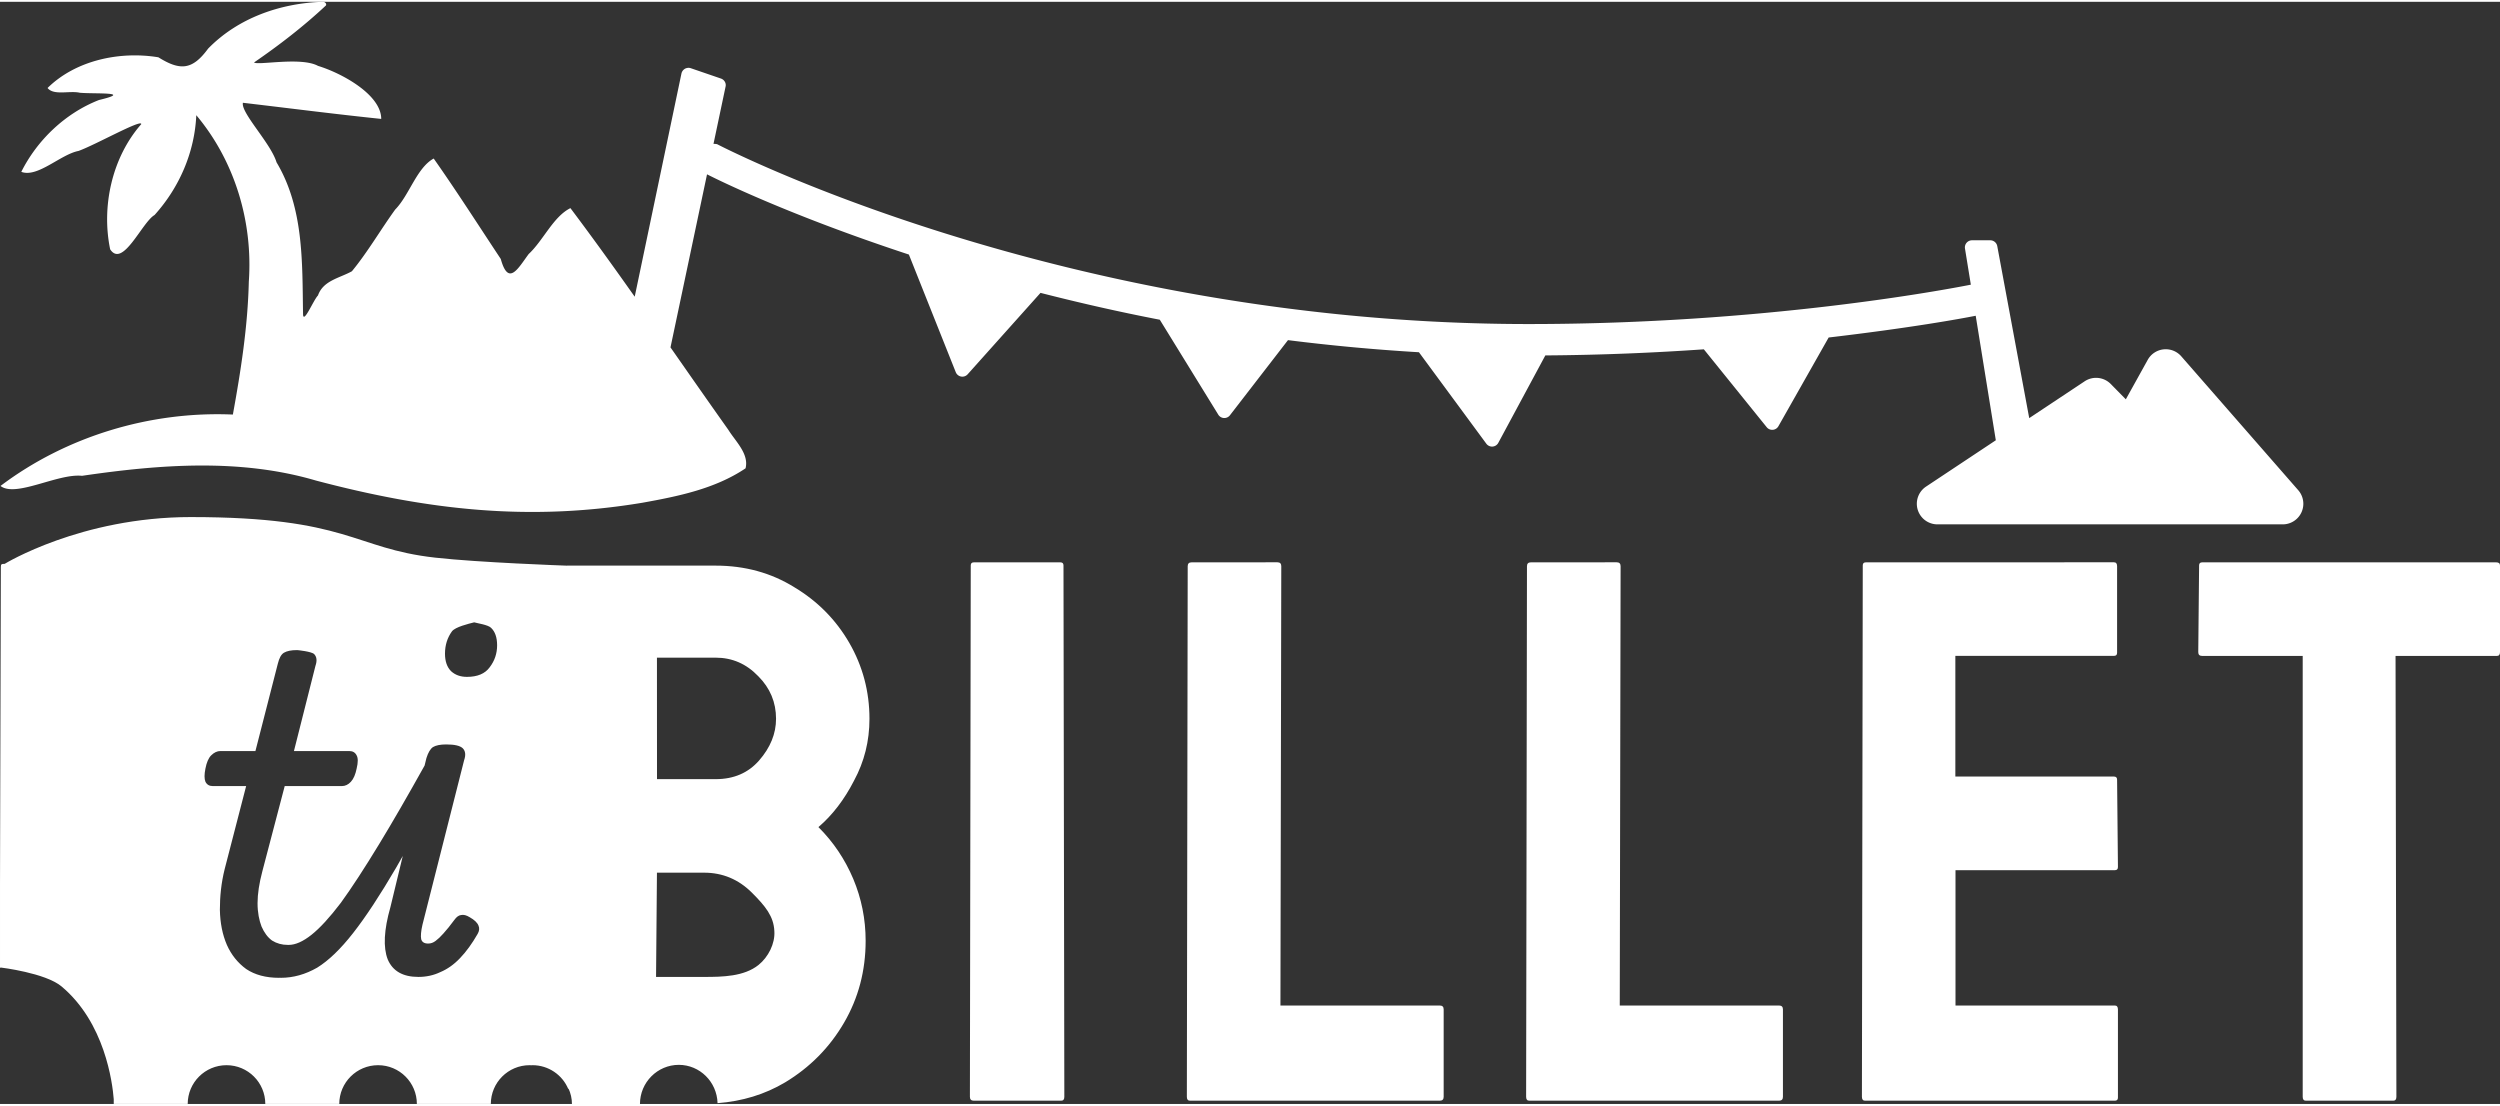 <?xml version="1.0" encoding="UTF-8" standalone="no"?>
<!-- Created with Inkscape (http://www.inkscape.org/) -->

<svg
   width="104px"
   height="46px"
   viewBox="0 0 50.358 22.201"
   version="1.1"
   id="svg1"
   xml:space="preserve"
   sodipodi:docname="niveaux.svg"
   inkscape:version="1.3.2 (091e20ef0f, 2023-11-25)"
   xmlns:inkscape="http://www.inkscape.org/namespaces/inkscape"
   xmlns:sodipodi="http://sodipodi.sourceforge.net/DTD/sodipodi-0.dtd"
   xmlns="http://www.w3.org/2000/svg"
   xmlns:svg="http://www.w3.org/2000/svg"><rect x="0" y="0" width="50.358" height="22.201" fill="#333333" stroke="none"/><sodipodi:namedview
     id="namedview1"
     pagecolor="#505050"
     bordercolor="#eeeeee"
     borderopacity="1"
     inkscape:showpageshadow="0"
     inkscape:pageopacity="0"
     inkscape:pagecheckerboard="0"
     inkscape:deskcolor="#505050"
     inkscape:document-units="mm"
     inkscape:zoom="5.4274689"
     inkscape:cx="95.164064"
     inkscape:cy="41.916408"
     inkscape:window-width="1920"
     inkscape:window-height="1011"
     inkscape:window-x="0"
     inkscape:window-y="0"
     inkscape:window-maximized="1"
     inkscape:current-layer="layer1" /><defs
     id="defs1" /><g
     id="layer1"
     transform="translate(-2296.848,-15.346)"><path
       id="path47-4-1-9-5-4-4-9-6-6-8-8-7-0-6-9-1-2-4-1-7-5-6-1-9-8-5-8"
       style="fill:#FFFFFF;fill-opacity:1;stroke-width:1;stroke-linejoin:round;-inkscape-stroke:none"
       d="m 2303.358,15.346 c -0.855,0.025 -1.711,0.321 -2.318,0.943 -0.317,0.433 -0.562,0.449 -1.001,0.175 -0.775,-0.128 -1.663,0.057 -2.233,0.618 0.125,0.158 0.446,0.048 0.649,0.096 0.307,0.027 1.094,-0.023 0.387,0.146 -0.676,0.264 -1.242,0.803 -1.565,1.447 0.326,0.125 0.791,-0.351 1.153,-0.421 0.346,-0.125 1.28,-0.651 1.263,-0.539 -0.588,0.669 -0.805,1.655 -0.626,2.52 0.253,0.389 0.643,-0.546 0.894,-0.69 0.499,-0.553 0.808,-1.264 0.841,-2.011 0.779,0.928 1.143,2.152 1.058,3.355 -0.021,0.899 -0.16,1.791 -0.321,2.675 -1.662,-0.072 -3.353,0.436 -4.681,1.438 0.307,0.239 1.155,-0.256 1.642,-0.204 1.559,-0.228 3.177,-0.356 4.711,0.095 2.227,0.588 4.27,0.832 6.579,0.447 0.717,-0.129 1.462,-0.28 2.076,-0.693 0.073,-0.292 -0.203,-0.543 -0.347,-0.776 -0.415,-0.585 -0.792,-1.126 -1.165,-1.66 l 0.736,-3.486 c 0.215,0.11 1.657,0.824 4.066,1.616 l 0.944,2.369 a 0.143,0.143 0 0 0 0.238,0.045 l 1.469,-1.642 c 0.755,0.193 1.552,0.377 2.403,0.541 l 1.176,1.909 a 0.143,0.143 0 0 0 0.238,0.014 l 1.168,-1.512 c 0.848,0.107 1.729,0.19 2.638,0.244 l 1.358,1.843 a 0.143,0.143 0 0 0 0.24,-0.017 l 0.948,-1.762 c 1.131,-0.008 2.207,-0.054 3.193,-0.123 l 1.264,1.566 a 0.143,0.143 0 0 0 0.238,-0.017 l 1.012,-1.787 c 1.658,-0.195 2.659,-0.378 2.962,-0.438 l 0.405,2.508 -1.405,0.933 a 0.415,0.415 0 0 0 0.23,0.761 h 6.955 a 0.415,0.415 0 0 0 0.312,-0.688 l -2.357,-2.698 a 0.415,0.415 0 0 0 -0.356,-0.139 0.415,0.415 0 0 0 -0.319,0.211 l -0.441,0.795 -0.304,-0.309 a 0.415,0.415 0 0 0 -0.525,-0.054 l -1.117,0.742 -0.644,-3.466 a 0.143,0.143 0 0 0 -0.142,-0.116 h -0.366 a 0.143,0.143 0 0 0 -0.142,0.166 l 0.118,0.728 c -0.532,0.105 -4.185,0.793 -8.905,0.793 -9.426,0 -16.349,-3.623 -16.349,-3.623 a 0.317,0.317 0 0 0 -0.073,-0.006 l 0.243,-1.152 c 0.017,-0.069 -0.023,-0.138 -0.089,-0.163 l -0.604,-0.207 c -0.026,-0.01 -0.054,-0.013 -0.082,-0.007 -0.056,0.011 -0.099,0.053 -0.113,0.109 l -0.942,4.498 c -0.408,-0.577 -0.824,-1.158 -1.295,-1.784 -0.344,0.17 -0.547,0.652 -0.841,0.925 -0.211,0.284 -0.407,0.662 -0.562,0.099 -0.448,-0.676 -0.885,-1.361 -1.351,-2.023 -0.341,0.186 -0.492,0.74 -0.776,1.028 -0.295,0.409 -0.556,0.859 -0.872,1.243 -0.248,0.138 -0.578,0.186 -0.683,0.487 -0.092,0.092 -0.301,0.605 -0.301,0.366 -0.017,-1.035 0.017,-2.125 -0.534,-3.048 -0.115,-0.384 -0.723,-0.999 -0.677,-1.199 0.929,0.109 1.856,0.229 2.786,0.325 0,-0.487 -0.789,-0.92 -1.273,-1.068 -0.342,-0.187 -1.215,-0.005 -1.289,-0.069 0.507,-0.348 1.002,-0.73 1.449,-1.149 0.017,-0.035 -0.021,-0.074 -0.057,-0.071 z" /><path
       id="path96-5-1-8-2-0-9-8-5-7-3-0-59-4-1-5-6-1-9-6-4-4-7-1-8-9-3"
       style="fill:#FFFFFF;opacity:1;fill-opacity:1;stroke:none;stroke-width:0.865;stroke-linejoin:round;stroke-dasharray:none"
       d="m 2300.691,25.725 c -2.216,0 -3.748,0.942 -3.748,0.942 -0.068,0.002 -0.078,0.006 -0.078,0.068 l -0.017,6.385 v 0.011 0.607 0.021 1.046 l 0.017,-0.006 c 0,0 0.895,0.107 1.222,0.38 0.872,0.729 1.026,1.935 1.052,2.272 v 0.096 h 1.49 c 0,-0.432 0.35,-0.781 0.782,-0.781 0.432,0 0.781,0.35 0.781,0.781 h 1.49 c 0,-0.432 0.35,-0.781 0.782,-0.781 0.432,0 0.781,0.35 0.781,0.781 h 1.49 c 0,-0.432 0.35,-0.781 0.781,-0.781 0.017,0 0.024,0.002 0.037,0.002 0,-5.39e-4 0.017,-0.001 0.021,-0.002 0.318,4.9e-5 0.604,0.192 0.724,0.487 v -0.022 c 0.045,0.099 0.071,0.206 0.071,0.317 h 1.37 c 0,-0.437 0.353,-0.788 0.782,-0.789 0.423,1.22e-4 0.769,0.342 0.781,0.772 0.494,-0.038 0.95,-0.174 1.363,-0.42 0.498,-0.301 0.893,-0.7 1.184,-1.199 0.291,-0.499 0.436,-1.05 0.436,-1.652 0,-0.436 -0.084,-0.852 -0.249,-1.246 -0.167,-0.395 -0.4,-0.743 -0.702,-1.044 0.28,-0.239 0.52,-0.551 0.717,-0.935 0.208,-0.384 0.311,-0.799 0.311,-1.246 0,-0.551 -0.136,-1.06 -0.405,-1.528 -0.27,-0.467 -0.638,-0.84 -1.106,-1.121 -0.467,-0.291 -0.997,-0.437 -1.589,-0.437 h -2.991 c -9e-4,0 0,0.001 0,0.001 -0.05,-0.002 -1.78,-0.063 -2.659,-0.162 -1.653,-0.186 -1.735,-0.817 -4.922,-0.817 z m 15.774,0.912 c -0.042,0 -0.063,0.02 -0.063,0.062 l -0.017,10.704 c 0,0.052 0.026,0.078 0.078,0.078 h 1.761 c 0.042,0 0.063,-0.026 0.063,-0.078 l -0.017,-10.704 c 0,-0.042 -0.021,-0.062 -0.063,-0.062 z m 4.385,0 c -0.052,0 -0.078,0.026 -0.078,0.078 l -0.017,10.688 c 0,0.052 0.021,0.078 0.063,0.078 h 5.032 c 0.052,0 0.078,-0.026 0.078,-0.078 v -1.761 c 0,-0.052 -0.026,-0.078 -0.078,-0.078 h -3.21 l 0.017,-8.85 c 0,-0.052 -0.026,-0.078 -0.078,-0.078 z m 6.834,0 c -0.052,0 -0.078,0.026 -0.078,0.078 l -0.017,10.688 c 0,0.052 0.021,0.078 0.063,0.078 h 5.032 c 0.052,0 0.078,-0.026 0.078,-0.078 v -1.761 c 0,-0.052 -0.026,-0.078 -0.078,-0.078 h -3.209 l 0.017,-8.85 c 0,-0.052 -0.026,-0.078 -0.078,-0.078 z m 6.749,0 c -0.042,0 -0.063,0.02 -0.063,0.062 l -0.017,10.704 c 0,0.052 0.021,0.078 0.063,0.078 h 5.032 c 0.042,0 0.062,-0.021 0.062,-0.062 v -1.776 c 0,-0.052 -0.021,-0.079 -0.062,-0.079 h -3.21 v -2.726 h 3.21 c 0.042,0 0.062,-0.021 0.062,-0.063 l -0.017,-1.76 c 0,-0.042 -0.021,-0.063 -0.063,-0.063 h -3.195 v -2.431 h 3.195 c 0.042,0 0.063,-0.02 0.063,-0.062 v -1.745 c 0,-0.052 -0.021,-0.078 -0.063,-0.078 z m 6.775,0 c -0.042,0 -0.063,0.02 -0.063,0.062 l -0.017,1.746 c 0,0.052 0.026,0.077 0.078,0.077 h 2.026 v 8.881 c 0,0.052 0.021,0.078 0.063,0.078 h 1.761 c 0.042,0 0.063,-0.026 0.063,-0.078 l -0.017,-8.881 h 2.041 c 0.042,0 0.063,-0.025 0.063,-0.077 v -1.746 c 0,-0.042 -0.026,-0.062 -0.078,-0.062 z m -34.811,1.208 h 5e-4 c 0.057,0.018 0.28,0.049 0.341,0.11 0.082,0.077 0.123,0.194 0.123,0.353 0,0.165 -0.05,0.313 -0.149,0.442 -0.094,0.13 -0.247,0.194 -0.459,0.194 -0.13,0 -0.236,-0.038 -0.319,-0.114 -0.082,-0.082 -0.123,-0.2 -0.123,-0.353 0,-0.171 0.047,-0.322 0.141,-0.451 0.068,-0.088 0.335,-0.152 0.445,-0.18 z m -3.557,0.56 v 0 c 0,0 0.283,0.027 0.336,0.08 0.052,0.053 0.063,0.132 0.026,0.238 l -0.433,1.715 h 1.114 c 0.071,0 0.12,0.029 0.149,0.088 0.03,0.053 0.03,0.141 0,0.265 -0.024,0.118 -0.061,0.206 -0.115,0.265 -0.054,0.059 -0.115,0.088 -0.185,0.088 h -1.149 l -0.45,1.715 c -0.064,0.242 -0.097,0.456 -0.097,0.645 0,0.188 0.033,0.345 0.08,0.468 0.054,0.124 0.123,0.218 0.212,0.283 0.094,0.059 0.2,0.088 0.318,0.088 v 0.001 c 0,8.7e-5 2e-4,-0.001 0.017,-0.001 0.136,0 0.289,-0.068 0.459,-0.203 0.17,-0.135 0.368,-0.35 0.592,-0.645 0.218,-0.3 0.477,-0.698 0.778,-1.193 0.266,-0.437 0.57,-0.964 0.909,-1.572 l 0.037,-0.151 c 0.035,-0.112 0.08,-0.186 0.132,-0.221 0.059,-0.035 0.148,-0.053 0.266,-0.053 0.17,0 0.282,0.026 0.335,0.079 0.052,0.053 0.063,0.133 0.026,0.239 l -0.839,3.313 c -0.03,0.13 -0.038,0.227 -0.026,0.292 0.017,0.059 0.064,0.088 0.141,0.088 0.054,0 0.103,-0.018 0.149,-0.053 0.047,-0.035 0.101,-0.085 0.158,-0.15 0.064,-0.071 0.139,-0.162 0.221,-0.274 0.042,-0.059 0.085,-0.091 0.132,-0.097 0.054,-0.012 0.111,0.003 0.177,0.044 0.094,0.053 0.153,0.109 0.176,0.168 0.024,0.053 0.017,0.109 -0.017,0.168 -0.111,0.194 -0.229,0.357 -0.353,0.486 -0.123,0.13 -0.257,0.224 -0.398,0.283 -0.136,0.065 -0.283,0.097 -0.442,0.097 -0.312,0 -0.518,-0.117 -0.618,-0.353 -0.094,-0.242 -0.077,-0.593 0.054,-1.052 l 0.249,-1.031 c -0.045,0.079 -0.09,0.162 -0.134,0.236 -0.324,0.554 -0.612,0.992 -0.866,1.316 -0.253,0.324 -0.495,0.556 -0.725,0.698 -0.236,0.135 -0.48,0.204 -0.733,0.204 0,0 2e-4,-0.002 -0.017,-0.002 l -0.017,0.002 c -0.265,0 -0.486,-0.059 -0.662,-0.177 -0.17,-0.124 -0.3,-0.286 -0.389,-0.486 -0.089,-0.206 -0.136,-0.442 -0.141,-0.707 0,-0.265 0.026,-0.539 0.097,-0.822 l 0.432,-1.67 h -0.671 c -0.071,0 -0.12,-0.029 -0.149,-0.088 -0.024,-0.059 -0.024,-0.147 0,-0.265 0.024,-0.124 0.062,-0.212 0.115,-0.265 0.059,-0.059 0.122,-0.088 0.186,-0.088 h 0.706 l 0.451,-1.759 c 0.028,-0.11 0.064,-0.185 0.123,-0.221 0.059,-0.035 0.148,-0.054 0.264,-0.053 z m 7.241,0.152 h 1.184 c 0.332,0 0.618,0.124 0.857,0.374 0.239,0.239 0.358,0.525 0.358,0.857 0,0.301 -0.115,0.581 -0.342,0.841 -0.218,0.249 -0.509,0.375 -0.872,0.375 h -1.184 z m 0,4.331 h 0.949 c 0.374,0 0.696,0.135 0.966,0.405 0.27,0.27 0.437,0.475 0.45,0.773 0.017,0.25 -0.123,0.524 -0.319,0.681 -0.293,0.234 -0.724,0.241 -1.098,0.241 h -0.966 z" /></g></svg>
